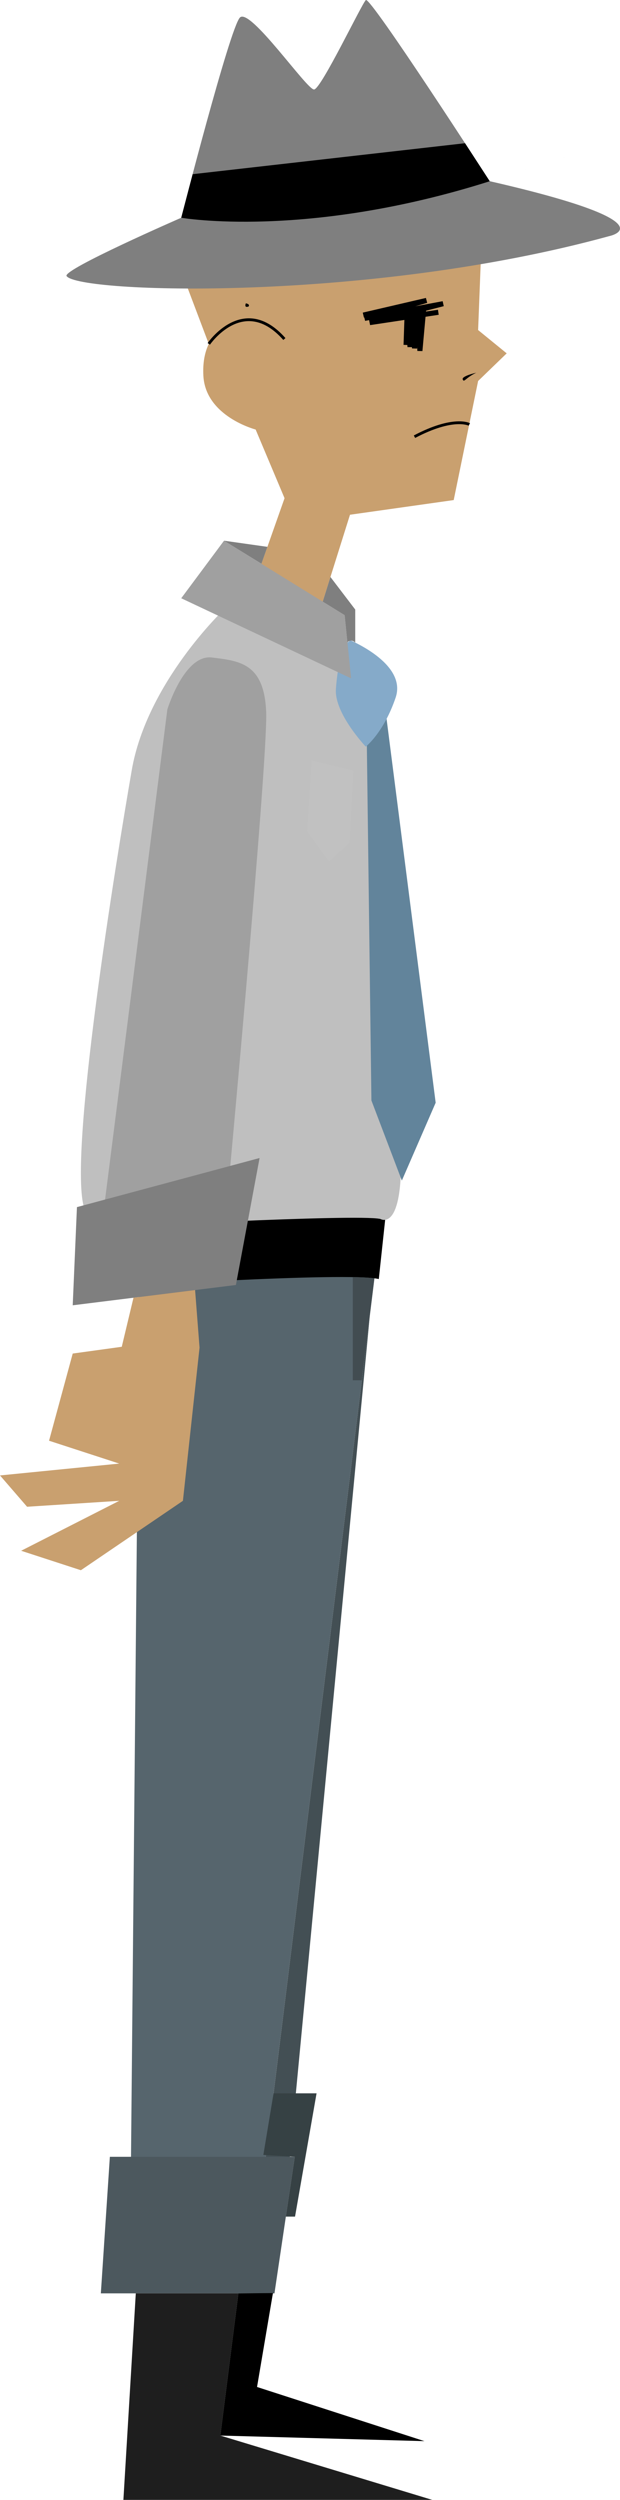 <?xml version="1.0" encoding="utf-8"?>
<!-- Generator: Adobe Illustrator 22.1.0, SVG Export Plug-In . SVG Version: 6.00 Build 0)  -->
<svg version="1.1" xmlns="http://www.w3.org/2000/svg" xmlns:xlink="http://www.w3.org/1999/xlink" x="0px" y="0px"
	 viewBox="0 0 1099.9 4430.2" style="enable-background:new 0 0 1099.9 4430.2;" xml:space="preserve">
<style type="text/css">
	.st0{display:none;fill:#DDBB97;}
	.st1{fill:#C9A06F;}
	.st2{display:none;fill:#B5874B;}
	.st3{display:none;fill:#7C4D23;}
	.st4{fill:none;stroke:#000000;stroke-width:5;stroke-miterlimit:10;}
	.st5{fill:none;stroke:#000000;stroke-width:9;stroke-miterlimit:10;}
	.st6{fill:#7F7F7F;}
	.st7{fill:#56656D;}
	.st8{fill:#BFBFBF;}
	.st9{fill:#C1C1C1;}
	.st10{fill:#62849B;}
	.st11{fill:#85AAC9;}
	.st12{fill:#A0A0A0;}
	.st13{fill:#434F54;}
	.st14{fill:#4C585E;}
	.st15{fill:#364144;}
	.st16{fill:#1E1E1E;}
	.st17{fill:#424C51;}
</style>
<g id="face_1_">
	<path class="st0" d="M856.2,378.2l-8,206.7l50.7,41.3l-50.7,49l-43.3,211l-184,26l-54.7,174l-112.7-58l51.3-145.3l-51.3-121.7
		c0,0-88.7-23-92.7-95c-1.3-23.2,2.5-41.1,8.6-54.6c12.8-28.5,35.6-37.7,42.4-36.4c10,2-37,46-37,46l-56-148L856.2,378.2z"/>
	<path class="st1" d="M856.2,378.2l-8,206.7l50.7,41.3l-50.7,49l-43.3,211l-184,26l-54.7,174l-112.7-58l51.3-145.3l-51.3-121.7
		c0,0-88.7-23-92.7-95c-1.3-23.2,2.5-41.1,8.6-54.6c12.8-28.5,35.6-37.7,42.4-36.4c10,2-37,46-37,46l-56-148L856.2,378.2z"/>
	<path class="st2" d="M856.2,378.2l-8,206.7l50.7,41.3l-50.7,49l-43.3,211l-184,26l-54.7,174l-112.7-58l51.3-145.3l-51.3-121.7
		c0,0-88.7-23-92.7-95c-1.3-23.2,2.5-41.1,8.6-54.6c12.8-28.5,35.6-37.7,42.4-36.4c10,2-37,46-37,46l-56-148L856.2,378.2z"/>
	<path class="st3" d="M856.2,378.2l-8,206.7l50.7,41.3l-50.7,49l-43.3,211l-184,26l-54.7,174l-112.7-58l51.3-145.3l-51.3-121.7
		c0,0-88.7-23-92.7-95c-1.3-23.2,2.5-41.1,8.6-54.6c12.8-28.5,35.6-37.7,42.4-36.4c10,2-37,46-37,46l-56-148L856.2,378.2z"/>
</g>
<g id="face">
	<path d="M844.9,660.5c0,0-26.7,6-24,12C823.6,678.5,824.9,670.2,844.9,660.5z"/>
	<path class="st4" d="M370.4,609.4c0,0,61.8-90.3,134.1-8.6"/>
	<path d="M349.2,493.5c-2.6,3.5,1.3,7,3.7,5c2.3-2,3-3,1.7-5S351.2,490.8,349.2,493.5z"/>
	<path class="st4" d="M832.6,752.2c0,0-27.7-15-97.3,21.7"/>
	<polyline class="st5" points="720.4,611.3 722.3,555.3 727.4,614.8 732.9,554.2 735.4,617.3 742.1,550.2 744.9,621.8 751.6,547.8 	
		"/>
	<polyline class="st5" points="644.6,558.4 756.6,532.4 646.9,564.2 786.1,538.2 655.9,571.7 777.6,553.4 	"/>
	<path d="M436.2,537.5c-1.7,4-1,6.7,2,6.3c3-0.3,3.7-1,3.3-3.2C441.2,538.5,436.2,537.5,436.2,537.5z"/>
	<path d="M443.2,484.8c-3.4,3-0.7,7.8,2.7,6.9c3.3-0.9,7-4.6,5.7-5.6S445.6,482.8,443.2,484.8z"/>
</g>
<g id="hat">
	<path class="st6" d="M321.5,385.9c0,0-211.2,92-203.4,103.3c21.2,30.7,535.6,46.5,962.5-70.7c0,0,113.9-22.9-211.8-97.4
		c0,0-212.1-328.4-219.8-321s-79.2,157.5-91.8,158.5S443.5,12.6,425.6,31.1S321.5,385.9,321.5,385.9z"/>
	<path d="M321.5,385.9c0,0,221.6,38.5,547.3-64.7s0,0,0,0l-43.8-67.4l-483.2,54.9L321.5,385.9"/>
</g>
<g id="clothes">
	<polygon class="st7" points="666.9,2244.1 451.3,3984.2 230.9,3984.2 247.5,2216.6 	"/>
	<path d="M683.3,2161.7c0,0-115.5-30.2-491.6,13.4l-7.2,106.6c0,0,433.5-28.5,487.5-15L683.3,2161.7z"/>
	<path class="st8" d="M397.4,1080.2c0,0-136.7,128.8-163.7,284.8s-114,687.1-84,777.1l42,33c0,0,438-24,483-15c0,0,37.6,24,36.8-105
		S650.2,1188,650.2,1188L397.4,1080.2z"/>
	<polygon class="st9" points="552.9,1347.5 626.9,1365.5 620.2,1493.5 583.6,1526.8 544.9,1473.5 	"/>
	<polyline class="st10" points="685.8,1273.9 772.9,1954.2 712.9,2092.2 658.9,1950.2 650.2,1273.9 685.8,1273.9 	"/>
	<path class="st11" d="M615.7,1132.2c0,0,107.2,42,86.2,104s-53,87-53,87s-56-59-53-102s12.6-80.6,20.4-82.9
		C624.2,1135.9,615.7,1132.2,615.7,1132.2"/>
	<polygon class="st12" points="397.4,958.2 611.4,1090.2 622.9,1202.2 321.5,1060.2 	"/>
	<path class="st6" d="M586.2,1022.5l44,57.7v58.6c0,0-6.8-7.5-13.9-0.5l-4.9-48.1l-38.9-24L586.2,1022.5z"/>
	<polygon class="st6" points="397.4,958.2 474.4,969.1 463.8,999.1 	"/>
	<path class="st12" d="M296.9,1257.2c0,0,30-98,79-92s92.6,10,96.3,96c3.7,86-74.8,925.9-74.8,925.9l-220.7,15L296.9,1257.2z"/>
	<polygon class="st6" points="136.5,2139.2 460.5,2052.2 418.5,2277.2 129,2313.2 	"/>
	<polygon class="st13" points="656,2332.3 510.9,3856.2 467.2,3856.2 	"/>
	<polygon class="st14" points="194.9,3822.2 522.9,3822.2 486.9,4064.2 178.9,4064.2 	"/>
	<polygon class="st15" points="485.3,3709.7 561.6,3709.7 523.4,3928.2 507.1,3928.2 522.9,3822.2 467.2,3818.9 	"/>
	<polygon class="st16" points="240.9,4064.2 218.9,4430.2 766.9,4430.2 390.9,4316.2 422.9,4064.2 	"/>
	<polyline points="484.2,4063.7 456,4230.1 753,4326.1 390.9,4316.2 422.9,4064.2 	"/>
	<path class="st17" d="M625.9,2263.2v182.9h15.9l22.4-180.8C664.3,2265.3,649.5,2263.4,625.9,2263.2z"/>
</g>
<g id="hand">
	<polygon class="st0" points="346.1,2286.2 354,2388.2 324.5,2659.7 143.5,2782.7 37.5,2748.2 211.5,2659.7 48,2670.2 0,2614.7 
		211.5,2593.7 87,2553.2 129,2398.7 216,2386.7 236.8,2299.8 	"/>
	<polygon class="st1" points="346.1,2286.2 354,2388.2 324.5,2659.7 143.5,2782.7 37.5,2748.2 211.5,2659.7 48,2670.2 0,2614.7 
		211.5,2593.7 87,2553.2 129,2398.7 216,2386.7 236.8,2299.8 	"/>
	<polygon class="st2" points="346.1,2286.2 354,2388.2 324.5,2659.7 143.5,2782.7 37.5,2748.2 211.5,2659.7 48,2670.2 0,2614.7 
		211.5,2593.7 87,2553.2 129,2398.7 216,2386.7 236.8,2299.8 	"/>
	<polygon class="st3" points="346.1,2286.2 354,2388.2 324.5,2659.7 143.5,2782.7 37.5,2748.2 211.5,2659.7 48,2670.2 0,2614.7 
		211.5,2593.7 87,2553.2 129,2398.7 216,2386.7 236.8,2299.8 	"/>
</g>
</svg>

